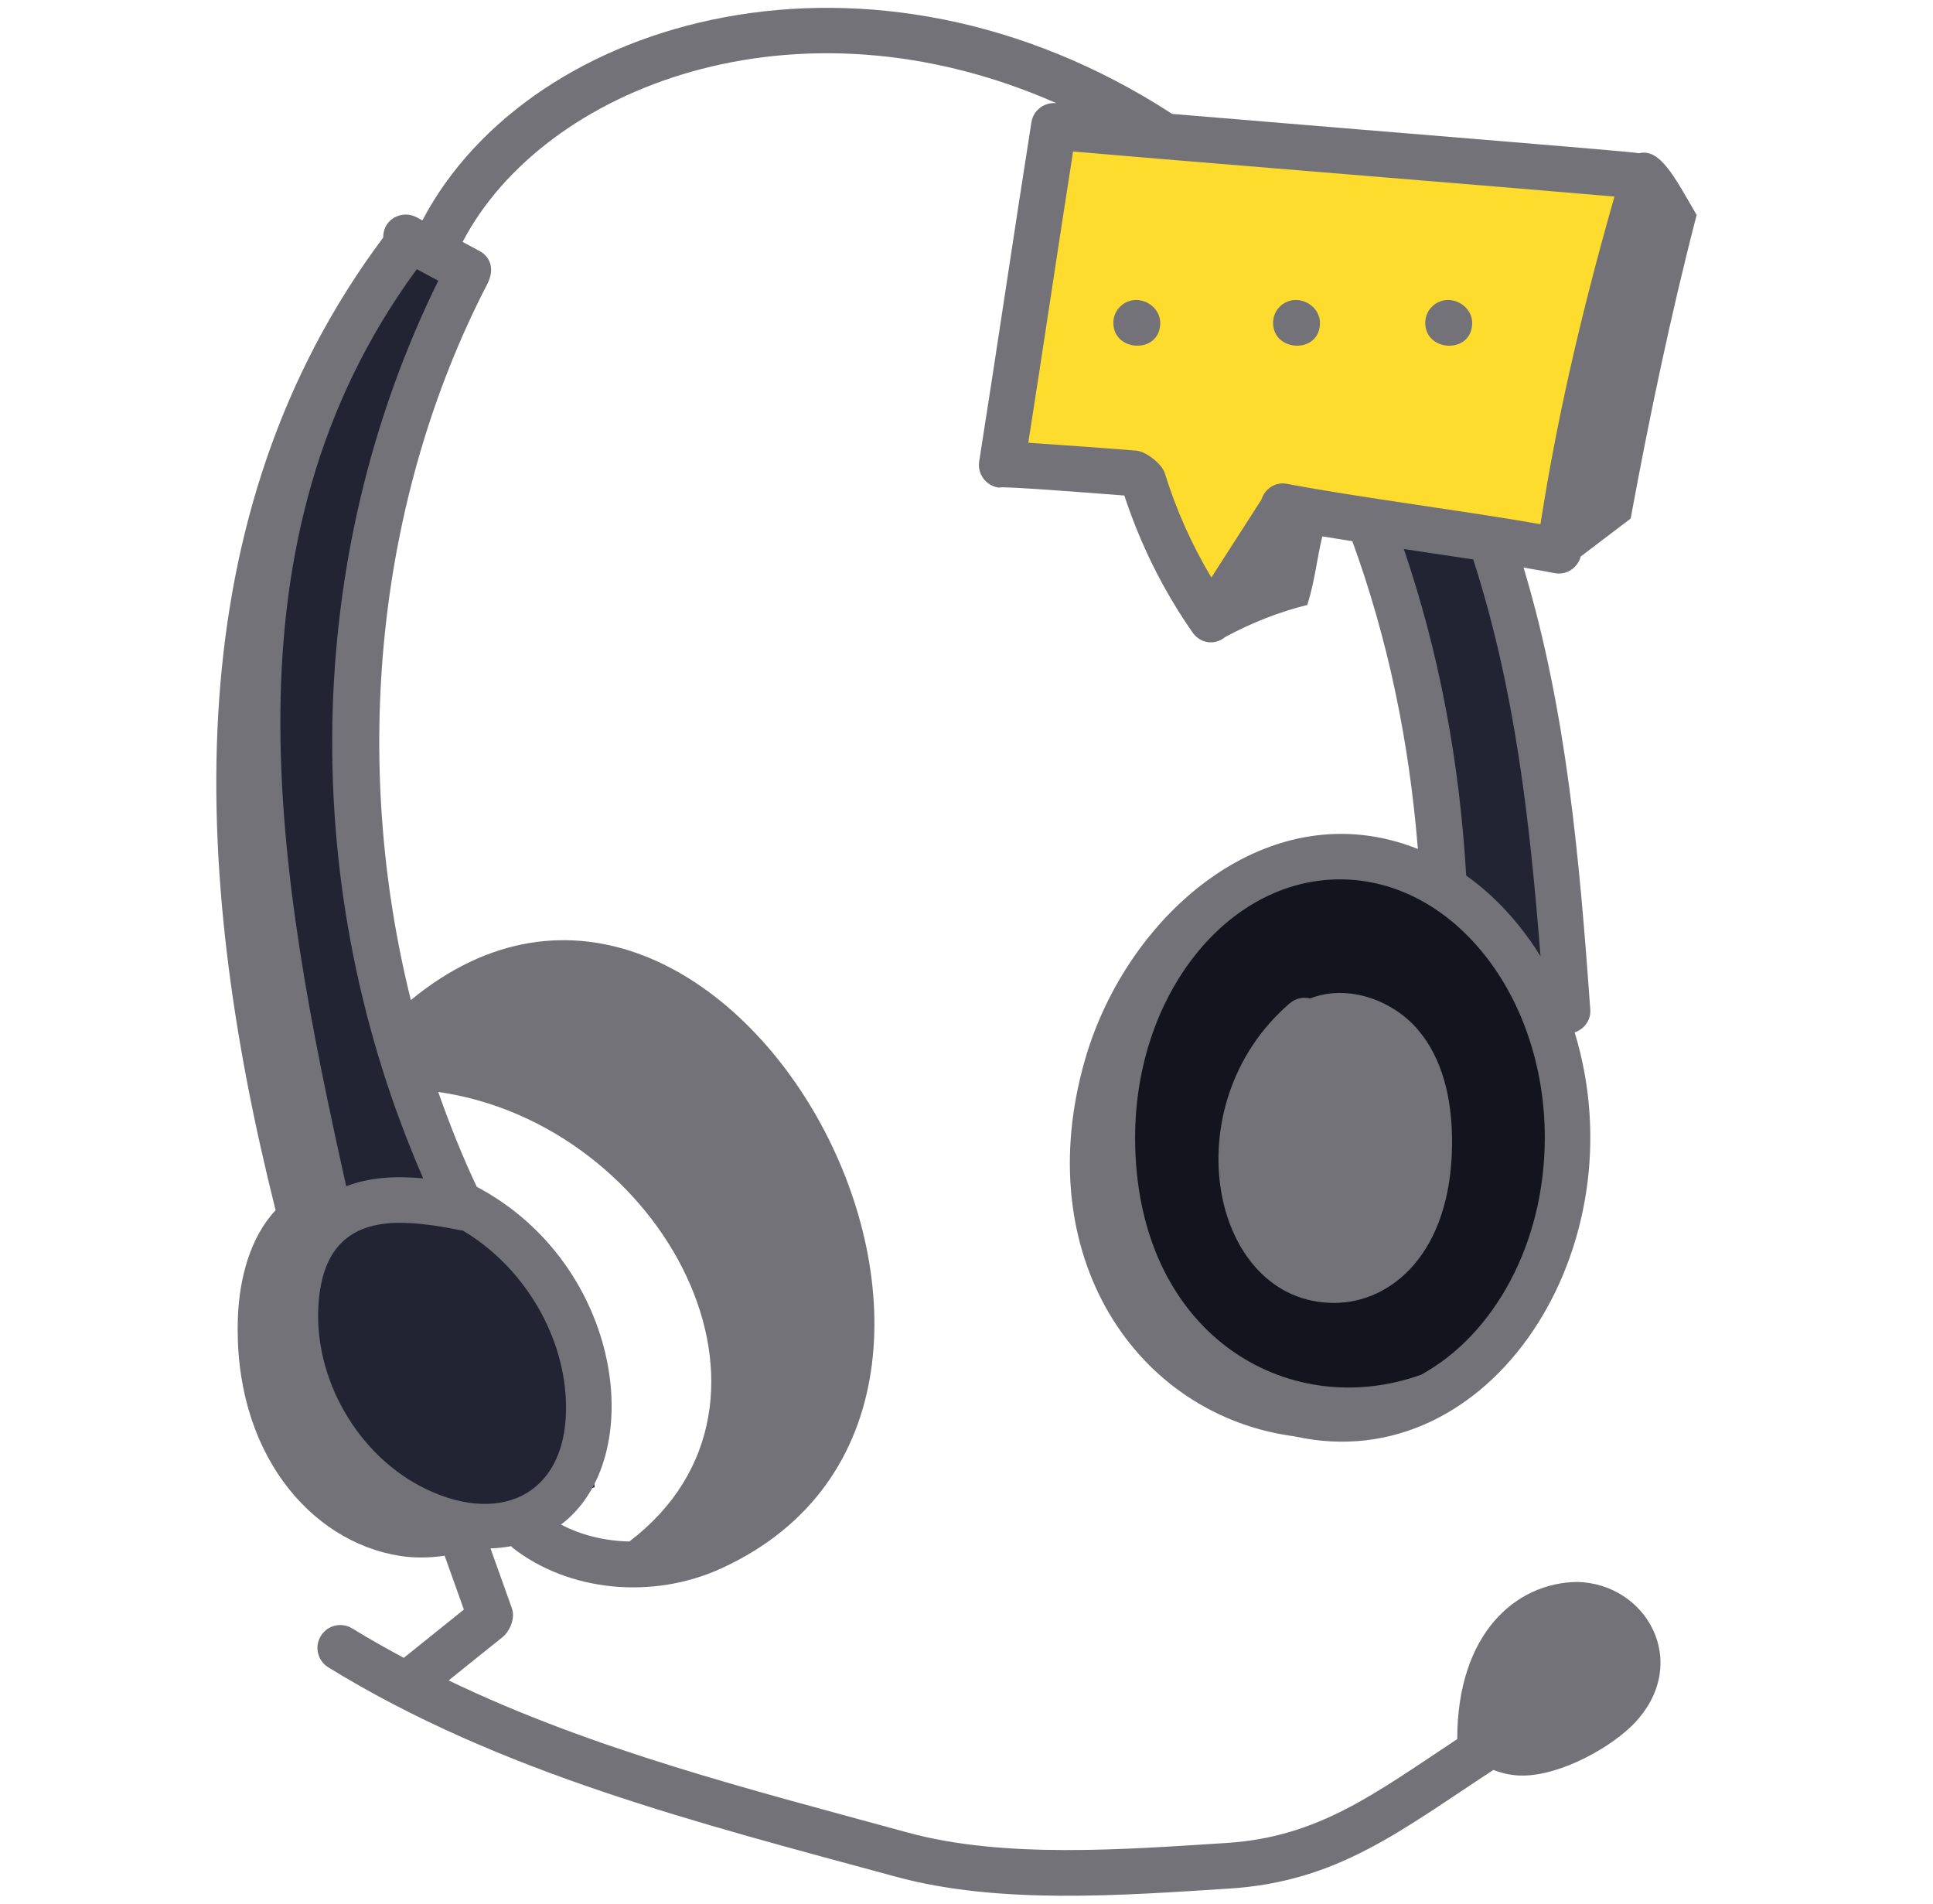<svg width="65" height="64" viewBox="0 0 65 64" fill="none" xmlns="http://www.w3.org/2000/svg">
<path d="M11.996 50.5L8.996 46L10.496 41.5L8.496 32.5L7.996 25L9.496 15.5L13.496 8C13.996 8.167 15.096 8.6 15.496 9C15.896 9.4 15.663 9.833 15.496 10L11.996 20V29.5L14.496 38.5L16.496 40.5L19.496 45L19.996 50L16.496 51L11.996 50.5Z" fill="#232433"/>
<path d="M21.496 39L15.496 36L13.496 35L15.496 33.5L18.496 32L21.496 33L24.996 35L27.996 41L28.996 44.5L27.996 49L25.496 51.5L22.496 53L18.996 52.5L22.496 52L24.496 48.5L23.996 43.5L21.496 39Z" fill="#727278"/>
<path d="M38.5 16L33.5 15.5L35.5 4.5L55.5 6L52.5 18.5L44 17L40.5 21L38.5 16Z" fill="#FDDC2E"/>
<path d="M43.496 47.5L37.496 43L36.996 39.5L37.996 34L41.996 29.5L44.996 29L49.496 30C50.329 31.167 51.996 33.6 51.996 34C51.996 34.4 52.329 37.167 52.496 38.5L51.496 43L48.496 47L43.496 47.5Z" fill="#14141E"/>
<path d="M47.996 23L45.496 17.5L49.996 18L50.996 20.5L51.996 28L52.496 34L48.496 30L47.996 23Z" fill="#232433"/>
<path d="M44.059 33.567C43.825 33.51 43.567 33.56 43.37 33.73C39.379 37.161 40.712 43.804 44.859 43.804C46.795 43.804 48.791 42.121 48.827 38.488C48.843 36.852 48.464 35.557 47.7 34.643C46.88 33.655 45.352 33.061 44.059 33.567Z" fill="#727278"/>
<path d="M9.268 40.687C8.411 41.597 8.048 42.99 8 44.283C7.831 48.8 10.422 51.827 13.438 52.307C13.938 52.386 14.45 52.377 14.951 52.303L15.599 54.113C15.433 54.246 13.699 55.64 13.578 55.737C12.995 55.423 12.415 55.099 11.845 54.748C11.484 54.526 11.011 54.638 10.789 55C10.566 55.361 10.679 55.834 11.04 56.056C16.818 59.611 23.454 61.281 30.11 63.09C33.567 64.038 37.699 63.725 41.325 63.494C44.991 63.265 47.097 61.542 50.217 59.505C50.524 59.622 50.845 59.695 51.19 59.695C52.501 59.695 54.253 58.712 55.014 57.875C56.851 55.857 55.357 53.234 53.036 53.185C50.962 53.21 49.007 54.925 49.002 58.456C49.002 58.459 49.004 58.462 49.004 58.466C46.224 60.304 44.332 61.767 41.23 61.961C37.831 62.177 33.748 62.496 30.517 61.608C25.264 60.173 19.931 58.828 15.086 56.496C16.131 55.655 16.448 55.399 16.913 55.029C17.087 54.89 17.351 54.454 17.212 54.067L16.494 52.056C16.727 52.049 16.959 52.024 17.191 51.982C17.206 51.997 17.215 52.017 17.232 52.031C19.104 53.502 21.934 53.799 24.277 52.719C36.477 47.1 24.427 24.881 13.816 33.622C11.798 25.53 12.654 16.766 16.388 9.545C16.65 9.038 16.479 8.628 16.119 8.435L15.556 8.133C18.265 2.95 26.749 -0.4 35.522 3.468C35.123 3.431 34.749 3.7 34.684 4.105C34.095 7.824 33.511 11.825 32.927 15.51C32.86 15.929 33.146 16.322 33.565 16.389C33.911 16.44 32.382 16.234 37.807 16.659C38.348 18.3 39.115 19.853 40.108 21.271C40.34 21.603 40.811 21.731 41.206 21.412C42.079 20.943 43.002 20.574 43.959 20.339C44.217 19.523 44.275 18.817 44.465 18.033C44.796 18.087 45.131 18.142 45.475 18.195C46.666 21.474 47.382 24.881 47.678 28.542C42.702 26.559 37.915 30.705 36.494 35.596C34.58 42.184 38.193 47.589 43.542 48.292C50.116 49.75 55.159 41.933 52.95 34.708C53.274 34.599 53.502 34.295 53.476 33.937C53.109 28.863 52.685 23.914 51.232 19.081C52.35 19.271 52.277 19.282 52.42 19.282C52.763 19.282 53.064 19.047 53.154 18.709C53.714 18.284 54.273 17.859 54.833 17.434C55.456 14.053 56.188 10.555 57.052 7.227C56.307 5.948 55.824 4.977 55.112 5.152C54.719 5.08 48.844 4.618 39.416 3.83C29.321 -2.722 17.829 0.511 14.204 7.409L14.004 7.302C13.529 7.05 12.88 7.352 12.886 7.985C5.915 17.314 6.358 29.112 9.268 40.687ZM47.787 46.218C43.27 47.835 38.17 44.831 38.17 38.247C38.17 33.459 41.26 29.564 45.058 29.564C48.856 29.564 51.946 33.459 51.946 38.247C51.946 41.814 50.231 44.882 47.787 46.218ZM51.802 32.151C51.127 31.055 50.279 30.131 49.303 29.436C49.074 25.538 48.385 21.93 47.206 18.458C48.004 18.576 48.777 18.692 49.54 18.809C50.943 23.169 51.436 27.524 51.802 32.151ZM54.289 6.609C54.285 6.625 54.279 6.643 54.275 6.658C53.124 10.693 52.338 14.18 51.804 17.598C51.803 17.606 51.802 17.615 51.8 17.623C49.163 17.161 45.671 16.721 43.282 16.268C42.893 16.187 42.532 16.429 42.417 16.797L40.734 19.416C40.075 18.314 39.55 17.14 39.169 15.91C39.074 15.6 38.538 15.178 38.218 15.152C37.361 15.081 35.751 14.964 34.578 14.885C35.125 11.392 35.527 8.647 36.084 5.093C40.259 5.456 49.233 6.172 54.289 6.609ZM13.446 41.111C14.416 41.111 15.417 41.359 15.564 41.373C17.545 42.543 18.934 44.783 19.029 47.076C19.159 50.179 16.933 51.297 14.359 50.078C12.035 48.978 10.503 46.318 10.717 43.756C10.863 41.985 11.736 41.111 13.446 41.111ZM16.031 39.899C15.542 38.859 15.115 37.793 14.736 36.711C22.294 37.789 27.309 47.148 21.163 51.825C20.349 51.807 19.556 51.618 18.865 51.256C21.821 49.023 20.957 42.51 16.031 39.899ZM24.021 51.128C28.267 44.75 22.377 35.869 14.43 35.13C22.713 26.935 33.834 46.047 24.021 51.128ZM14.231 39.617C13.317 39.531 12.432 39.577 11.642 39.881C9.286 29.325 7.306 18.191 14.015 9.05L14.738 9.437C10.162 18.73 9.983 29.875 14.231 39.617Z" fill="#727278"/>
<path d="M49.504 10.854C49.504 10.43 49.117 10.086 48.694 10.086C48.27 10.086 47.926 10.43 47.926 10.854C47.926 11.349 48.32 11.614 48.715 11.622C49.109 11.631 49.504 11.383 49.504 10.854Z" fill="#727278"/>
<path d="M44.386 10.854C44.386 10.43 44 10.086 43.576 10.086C43.152 10.086 42.809 10.43 42.809 10.854C42.809 11.376 43.247 11.642 43.662 11.621C44.034 11.603 44.386 11.354 44.386 10.854Z" fill="#727278"/>
<path d="M39.015 10.854C39.015 10.43 38.629 10.086 38.205 10.086C37.781 10.086 37.438 10.43 37.438 10.854C37.438 11.374 37.873 11.64 38.286 11.621C38.66 11.605 39.015 11.356 39.015 10.854Z" fill="#727278"/>
</svg>
